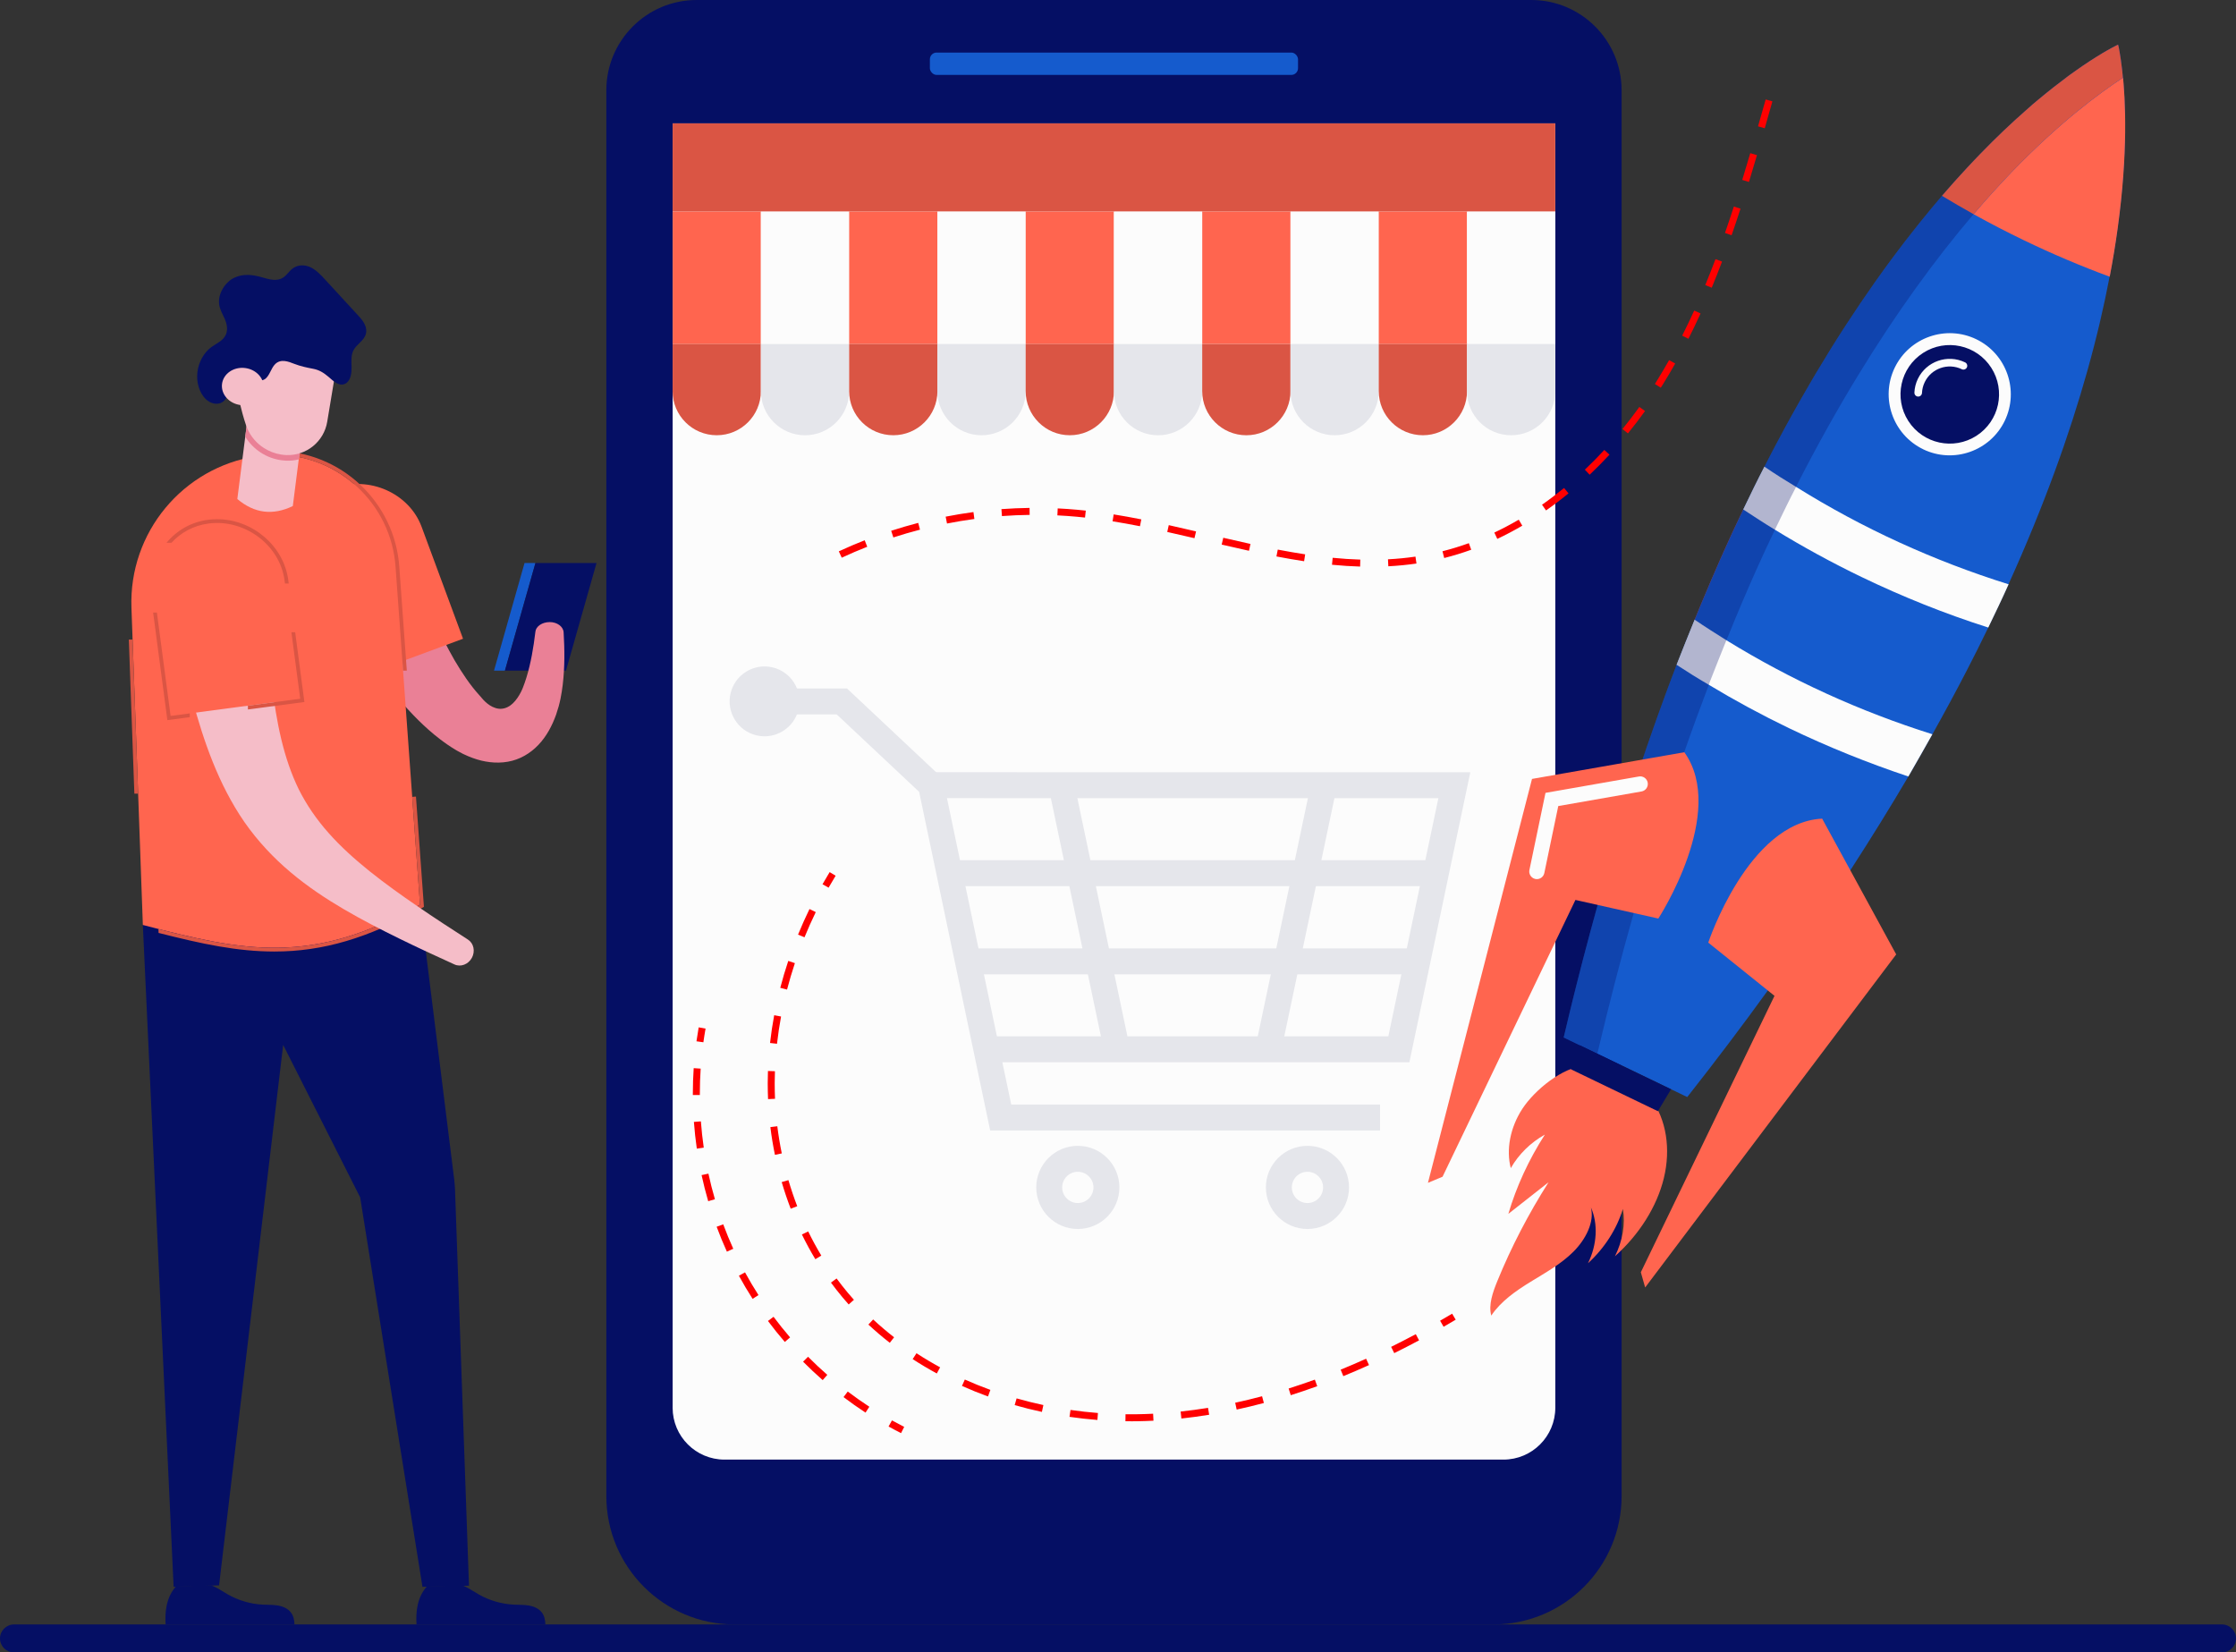 <svg id="_Слой_2" xmlns="http://www.w3.org/2000/svg" width="1080" height="798.1" viewBox="0 0 1080 798.1"><rect x="0" y="0" width="1080" height="798.1" fill="#333333" stroke="none"/><g id="Business02_446644196"><g id="Business02_446644196-2"><path d="M1080 791.35c0 1.86-.76 3.55-1.98 4.77-1.22 1.22-2.91 1.98-4.77 1.98H6.75c-3.73.0-6.75-3.02-6.75-6.75.0-1.87.76-3.56 1.98-4.77 1.22-1.22 2.91-1.98 4.77-1.98h1066.5c3.73.0 6.75 3.02 6.75 6.75z" fill="#050f64"/><g><path d="M739.6.0H336.5c-24.1.0-43.64 19.54-43.64 43.64V722.57c0 34.26 27.77 62.03 62.03 62.03h366.32c34.26.0 62.03-27.77 62.03-62.03V43.64C783.24 19.54 763.7.0 739.6.0z" fill="#050f64"/><path d="M240.41 169.12H860.75v426.33H240.41c-13.83.0-25.06-11.23-25.06-25.06V194.17c0-13.83 11.23-25.06 25.06-25.06z" transform="translate(155.77 920.33) rotate(-90)" fill="#fcfcfc"/><rect x="449.14" y="25.39" width="177.81" height="10.79" rx="3.23" ry="3.23" fill="#155bcd"/></g><g><path d="M201.18 784.6h62.24c-.05-2.13-.46-4.18-1.75-5.83-1.47-1.91-3.87-2.91-6.24-3.32-2.38-.41-4.82-.3-7.22-.42-5.91-.29-11.74-1.98-16.89-4.89-2.69-1.51-5.21-3.37-8.11-4.42l-16.96.45c-2.32 2.5-3.81 5.78-4.53 9.15-.65 3.05-.73 6.18-.54 9.3z" fill="#050f64"/><path d="M79.99 784.6h62.24c-.05-2.13-.46-4.18-1.75-5.83-1.47-1.91-3.87-2.91-6.24-3.32-2.38-.41-4.82-.3-7.22-.42-5.91-.29-11.74-1.98-16.89-4.89-2.69-1.51-5.21-3.37-8.11-4.42l-16.96.45c-2.32 2.5-3.81 5.78-4.53 9.15-.65 3.05-.73 6.18-.54 9.3z" fill="#050f64"/><path d="M226.52 765.86l-6.76-191.81s-.23-3.44-.32-3.96l-16.58-133.13c-1.13-16.7-133.87 9.79-133.87 9.79l14.87 319.67 21.95-.7 30.96-261.03 37.19 73.63 30.09 188.1 22.46-.55z" fill="#050f64"/><g><path d="M258.62 271.94 243.88 323.91H238.61L253.35 271.94H258.62z" fill="#155bcd"/><path d="M288.12 271.94 273.37 323.91H243.88L258.62 271.94h29.5z" fill="#050f64"/></g><g><path d="M265.48 300.47c-3.62.01-6.62 2.05-6.88 4.64-.91 7.65-2.2 15.22-4.33 22.13-.53 1.72-1.11 3.4-1.75 5-.16.45-.3.72-.44 1.02l-.42.9c-.29.56-.56 1.04-.85 1.55-1.18 1.96-2.53 3.71-4.23 4.95-1.67 1.24-3.75 1.9-5.78 1.63-2.03-.27-3.87-1.25-5.33-2.42-.75-.58-1.4-1.22-2.01-1.86-.3-.33-.58-.64-.86-.99l-.42-.51-.77-.85c-2.13-2.35-4.21-5.02-6.19-7.86-1.98-2.84-3.87-5.85-5.69-8.95-1.8-3.12-3.52-6.35-5.18-9.63-3.28-6.6-6.3-13.43-9.05-20.43-5.53-14-10.16-28.54-14.18-43.3-1.4-4.64-5.3-7.95-10.47-9.63-5.16-1.68-11.62-1.7-18.06.47h0c-6.43 2.17-11.52 6.15-14.48 10.86-2.95 4.7-3.72 10.14-1.59 14.99 7.16 15.08 14.99 29.93 23.91 44.35 4.45 7.21 9.22 14.3 14.38 21.22 5.2 6.91 10.77 13.67 17.22 20.06 3.23 3.19 6.67 6.3 10.51 9.22l1.48 1.11 1.91 1.37c1.26.91 2.63 1.71 3.94 2.54.65.43 1.35.76 2.03 1.14.68.35 1.34.76 2.04 1.07 1.4.62 2.76 1.29 4.18 1.77 1.4.55 2.84.93 4.26 1.32 1.44.31 2.87.63 4.32.77 2.88.33 5.78.29 8.61-.22 5.68-.96 10.84-4.01 14.72-8.1 3.93-4.1 6.65-9.26 8.56-14.59.45-1.34.88-2.71 1.26-4.03l.49-1.94c.16-.65.33-1.32.41-1.84.44-2.23.79-4.43 1.05-6.61 1.04-8.72.93-17.11.44-25.38-.17-2.8-3.15-4.96-6.76-4.95h0z" fill="#ea8096"/><path d="M164.42 330.43l-20.01-54.07c-6.05-16.36.99-34.57 17.35-40.62h0c16.36-6.05 35.83 2.35 41.88 18.7l20.01 54.07-59.23 21.91z" fill="#ff654f"/></g><path d="M124.15 220.29h0c33.74-5.14 64.65 19.69 66.92 53.74l11.8 162.93c-52.54 29.65-85.16 22.51-133.87 9.79l-5.51-153.23c-1.3-36.27 24.79-67.76 60.67-73.22z" fill="#ff654f"/><path d="M64.04 308.9h-1.81l2.67 74.43h1.82l-2.68-74.43zm136.86 75.84-1.81.14 3.77 52.08c-49.78 28.09-81.68 23.16-126.33 11.74l.06 1.89c21.02 5.36 38.1 8.99 55.93 8.99 23.49.0 45.46-6.49 71.23-21.03l1.01-.56-3.85-53.23zm-67.89-165.12c30.12.0 55.98 23.36 58.06 54.4l3.61 49.89h1.81l-3.62-50c-2.1-31.46-28.39-56.1-59.86-56.1-3.03.0-6.1.23-9.13.69-.22.04-.43.06-.64.1l-.14 1.87c.34-.06.7-.12 1.05-.17 2.98-.45 5.94-.67 8.86-.67z" fill="#da5544"/><g><path d="M226.03 453.81c-8.2-5.26-16.34-10.57-24.3-16.03-7.95-5.45-15.75-11.02-23.08-16.88-7.32-5.86-14.14-12.02-19.97-18.61-5.84-6.59-10.64-13.58-14.39-21.07-3.68-7.54-6.38-15.62-8.43-24.16-2.05-8.54-3.45-17.51-4.54-26.69-.25-2.31-.55-4.58-.76-6.92l-.65-6.99c-.36-4.72-.74-9.4-1.01-14.16-.61-9.48-1.03-19.1-1.41-28.73-.76-12.2-12.57-21.34-26.09-19.95h0c-13.5 1.39-23.23 12.85-21.22 25.27 1.82 9.74 3.68 19.51 5.77 29.34 1 4.9 2.15 9.86 3.25 14.78l1.8 7.44c.58 2.47 1.29 4.98 1.94 7.46 2.69 9.96 5.77 20 9.78 30.01 4 9.99 9.01 19.96 15.36 29.16 6.4 9.18 14.1 17.36 22.34 24.27 8.24 6.94 16.95 12.69 25.73 17.84 8.79 5.14 17.68 9.7 26.58 14.07 8.9 4.37 17.83 8.5 26.77 12.55 3.01 1.39 6.7-.01 8.42-3.19h0c1.72-3.18.89-7.04-1.89-8.8z" fill="#f5bdc8"/><path d="M82.39 345.79l-7.56-57.16c-2.29-17.29 8.61-33.49 25.89-35.78h0c17.29-2.29 34.42 10.21 36.71 27.49l7.56 57.16-62.61 8.28z" fill="#ff654f"/><path d="M139.23 280.11c-2.18-16.45-17.29-29.34-34.39-29.34-1.45.0-2.92.09-4.35.28-7.97 1.05-15.03 4.98-20.08 11.13h2.39c4.5-4.93 10.65-8.36 17.92-9.32 17.29-2.29 34.43 10.2 36.72 27.49l.2 1.5h1.82l-.23-1.73zm3.34 25.25h-1.82L145 337.5l-25.26 3.34v1.83l27.29-3.61-4.46-33.7zm-66.79-9.51h-1.82l6.88 51.97 10.82-1.43v-1.82l-9.26 1.22-6.61-49.94z" fill="#da5544"/></g><g><g><path d="M146.66 203.28l-5.23 41.14c-9.67 4.67-18.61 3.53-26.8-3.4l5.23-41.14 26.8 3.4z" fill="#f5bdc8"/><path d="M146.66 203.28l-2.36 18.61c-1.97.49-4.05.7-6.18.61-.68-.03-1.36-.09-2.03-.18-7.38-.94-13.87-5.24-17.63-11.41l1.4-11.04 26.8 3.4z" fill="#ea8096"/><path d="M162.04 179.67l-2.84 17.11-1.15 6.92c-1.58 9.6-10.09 16.5-19.81 16.09-3.22-.14-6.3-.98-9.04-2.41-.64-.33-1.25-.69-1.85-1.08-.37-.24-.73-.49-1.09-.75-3.4-2.53-6.05-6.06-7.45-10.25-1.19-3.53-2.24-7.39-3.19-11.45-.55-2.32-1.07-4.7-1.57-7.12-2.21-10.66 1.47-21.85 9.93-28.71 7.2-5.85 15.46-6.9 24.85-2.8 9.49 4.14 14.9 14.24 13.21 24.45z" fill="#f5bdc8"/></g><path d="M167.43 184.89c1.99-1.57 2.43-4.78 2.38-7.5-.05-2.72-.35-5.64.86-8.09 1.54-3.12 5.12-4.6 6.04-8 .89-3.33-1.3-6.29-3.32-8.48-5.38-5.85-10.76-11.7-16.13-17.55-2.2-2.4-4.46-4.83-7.26-6.17-2.8-1.34-6.29-1.39-8.96.81-1.4 1.15-2.48 2.83-3.91 3.9-3.25 2.42-7.2 1.09-10.71.09-4.33-1.24-9.07-1.83-13.4.31-4.33 2.14-7.95 7.75-7.13 13 .39 2.49 1.66 4.54 2.63 6.74.96 2.2 1.62 4.9.71 7.33-1.22 3.26-4.51 4.46-7.09 6.32-3.62 2.62-6.24 7.31-6.8 12.19-.56 4.88.94 9.83 3.92 12.86 2.58 2.63 7.01 3.52 9.54.3 2.89-3.67 1.88-10.7 5.62-12.9 4.5-2.65 8.94 5.9 13.4 3.14 2.39-1.48 3.03-5.35 5.13-7.37 2.78-2.68 6.44-1.15 9.22-.08 3.01 1.15 5.9 1.78 9.04 2.37 2.87.53 5.06 1.86 7.37 3.82 2.38 2.03 5.58 5.39 8.87 2.97z" fill="#050f64"/><ellipse cx="117.28" cy="186.69" rx="9.01" ry="10.12" transform="translate(-82.7 279.51) rotate(-82.76)" fill="#f5bdc8"/></g></g><g><path d="M324.88 59.58h426.33v42.63H324.88z" fill="#da5544"/><g><path d="M314.23 112.87h63.95v42.63H314.23z" transform="translate(480.39 -212.01) rotate(90)" fill="#ff654f"/><path d="M356.86 112.87h63.95v42.63H356.86z" transform="translate(523.02 -254.64) rotate(90)" fill="#fcfcfc"/><path d="M399.49 112.87h63.95v42.63H399.49z" transform="translate(565.66 -297.28) rotate(90)" fill="#ff654f"/><path d="M442.12 112.87h63.95v42.63H442.12z" transform="translate(608.29 -339.91) rotate(90)" fill="#fcfcfc"/><path d="M484.76 112.87h63.95v42.63H484.76z" transform="translate(650.92 -382.54) rotate(90)" fill="#ff654f"/><path d="M527.39 112.87h63.95v42.63H527.39z" transform="translate(693.55 -425.17) rotate(90)" fill="#fcfcfc"/><path d="M570.02 112.87h63.95v42.63H570.02z" transform="translate(736.19 -467.81) rotate(90)" fill="#ff654f"/><path d="M612.66 112.87h63.95v42.63H612.66z" transform="translate(778.82 -510.44) rotate(90)" fill="#fcfcfc"/><path d="M655.29 112.87h63.95v42.63H655.29z" transform="translate(821.45 -553.07) rotate(90)" fill="#ff654f"/><path d="M697.92 112.87h63.95v42.63H697.92z" transform="translate(864.09 -595.7) rotate(90)" fill="#fcfcfc"/></g><g><path d="M324.88 188.9v-22.74h42.63v22.74c0 11.77-9.54 21.32-21.32 21.32h0c-11.77.0-21.32-9.54-21.32-21.32z" fill="#da5544"/><path d="M366.81 166.88h22.74c11.76.0 21.32 9.55 21.32 21.32h0c0 11.76-9.55 21.32-21.32 21.32h-22.74v-42.63h0z" transform="translate(577.03 -200.64) rotate(90)" fill="#e5e6eb"/><path d="M410.15 188.9v-22.74h42.63v22.74c0 11.77-9.54 21.32-21.32 21.32h0c-11.77.0-21.32-9.54-21.32-21.32z" fill="#da5544"/><path d="M452.07 166.88h22.74c11.76.0 21.32 9.55 21.32 21.32h0c0 11.76-9.55 21.32-21.32 21.32h-22.74v-42.63h0z" transform="translate(662.29 -285.91) rotate(90)" fill="#e5e6eb"/><path d="M494.7 166.88h22.74c11.76.0 21.32 9.55 21.32 21.32h0c0 11.76-9.55 21.32-21.32 21.32h-22.74v-42.63h0z" transform="translate(704.92 -328.54) rotate(90)" fill="#da5544"/><path d="M537.34 166.88h22.74c11.76.0 21.32 9.55 21.32 21.32h0c0 11.76-9.55 21.32-21.32 21.32h-22.74v-42.63h0z" transform="translate(747.56 -371.17) rotate(90)" fill="#e5e6eb"/><path d="M579.97 166.88h22.74c11.76.0 21.32 9.55 21.32 21.32h0c0 11.76-9.55 21.32-21.32 21.32h-22.74v-42.63h0z" transform="translate(790.19 -413.8) rotate(90)" fill="#da5544"/><path d="M623.31 188.9v-22.74h42.63v22.74c0 11.77-9.54 21.32-21.32 21.32h0c-11.77.0-21.32-9.54-21.32-21.32z" fill="#e5e6eb"/><path d="M665.23 166.88h22.74c11.76.0 21.32 9.55 21.32 21.32h0c0 11.76-9.55 21.32-21.32 21.32h-22.74v-42.63h0z" transform="translate(875.46 -499.07) rotate(90)" fill="#da5544"/><path d="M708.58 188.9v-22.74h42.63v22.74c0 11.77-9.54 21.32-21.32 21.32h0c-11.77.0-21.32-9.54-21.32-21.32z" fill="#e5e6eb"/></g></g><g><path d="M520.11 377.84h12.53v133.39H520.11z" transform="translate(-80.18 117.77) rotate(-11.87)" fill="#e5e6eb"/><path d="M559.03 438.27h133.39v12.53H559.03z" transform="translate(61.79 965.23) rotate(-78.11)" fill="#e5e6eb"/><path d="M666.57 546.01H478.26L443.95 382.45 404.13 345.05H376.86V332.52H409.09l46.31 43.5L488.43 533.49H666.57V546.01z" fill="#e5e6eb"/><path d="M680.74 513.07H476.45V500.54H670.57L694.74 385.53 449.68 385.5V372.97L710.17 373 680.74 513.07z" fill="#e5e6eb"/><path d="M458.54 415.47h235.02V428H458.54z" fill="#e5e6eb"/><path d="M467.56 458.07h216.99v12.53H467.56z" fill="#e5e6eb"/><circle cx="369.29" cy="338.78" r="16.87" transform="translate(-45.27 620.35) rotate(-76.72)" fill="#e5e6eb"/><g><path d="M520.59 593.59c-11.07.0-20.08-9-20.08-20.08s9-20.08 20.08-20.08 20.08 9 20.08 20.08-9 20.08-20.08 20.08zm0-27.63c-4.16.0-7.55 3.39-7.55 7.55s3.39 7.55 7.55 7.55 7.55-3.39 7.55-7.55-3.39-7.55-7.55-7.55z" fill="#e5e6eb"/><path d="M631.51 593.59c-11.07.0-20.08-9-20.08-20.08s9-20.08 20.08-20.08 20.08 9 20.08 20.08-9 20.08-20.08 20.08zm0-27.63c-4.16.0-7.55 3.39-7.55 7.55s3.39 7.55 7.55 7.55 7.55-3.39 7.55-7.55-3.39-7.55-7.55-7.55z" fill="#e5e6eb"/></g></g><g><path d="M803.66 568.98c3.38-13.95 1.27-28.2-6.31-38.52-6.65-9.04-18.73-16.17-31.57-15.69-10.9.41-24.64 11.81-30.51 20.83-5.82 8.96-7.89 19.63-5.55 28.6 3.76-6.64 9.65-12.43 16.46-16.19-7.79 12.12-13.76 25.09-17.64 38.28 6.47-5.09 12.95-10.18 19.42-15.27-9.7 15.28-17.98 31.22-24.65 47.52-2.3 5.6-4.44 11.67-3.02 16.88 4.62-6.91 11.87-11.94 19.05-16.35 7.18-4.41 14.69-8.56 20.66-14.54 5.97-5.98 10.21-14.38 8.42-21.36 3.52 7.92 3 17.99-1.41 26.97 7.96-7.26 13.93-16.57 16.84-26.23 1.24 7.3-.11 15.43-3.82 22.86 11.56-10.31 20.26-23.83 23.63-37.78z" fill="#ff654f"/><g><path d="M833.89 309.25c-5.16-3.25-10.31-6.49-15.37-9.94.69-1.68 1.37-3.34 2.05-5.01.45-1.08.89-2.15 1.34-3.22 2.75-6.59 5.51-13.04 8.28-19.33.28-.64.56-1.28.84-1.91.38-.83.74-1.67 1.11-2.5 1.22-2.75 2.45-5.46 3.68-8.14.29-.64.58-1.28.87-1.9 1.76-3.81 3.53-7.56 5.3-11.23 5.11 3.35 10.22 6.7 15.31 9.79-3 6.23-5.98 12.67-8.95 19.3-4.58 10.22-9.11 20.9-13.6 31.97-.35.72-.54 1.38-.89 2.1z" fill="#c1272d"/><path d="M960.34 303.1c-3.3 6.86-6.81 13.85-10.49 20.96-5.15 9.96-10.65 20.15-16.49 30.58-3.73 6.7-7.62 13.44-11.6 20.39-8.65 14.68-17.98 29.78-28.04 45.31-12.16 18.74-25.41 38.1-39.86 58.05-12.1 16.74-25.06 33.9-38.91 51.48l-59.68-28.76c.84-3.57 1.68-7.12 2.53-10.63.31-1.29.62-2.56.93-3.83.39-1.59.78-3.17 1.17-4.76.53-2.11 1.05-4.21 1.57-6.29 1.05-4.17 2.11-8.32 3.18-12.42s2.14-8.17 3.23-12.2c1.09-4.03 2.18-8.02 3.28-11.98.18-.65.36-1.29.54-1.92.67-2.42 1.35-4.83 2.04-7.22.38-1.35.76-2.69 1.16-4.03.54-1.86 1.07-3.71 1.61-5.55 2.7-9.21 5.43-18.22 8.21-27.03.58-1.84 1.15-3.67 1.74-5.48.49-1.55.99-3.09 1.49-4.62.86-2.66 1.72-5.3 2.59-7.91.93-2.81 1.86-5.6 2.8-8.36.65-1.93 1.3-3.84 1.95-5.74 1.19-3.47 2.38-6.91 3.59-10.3.6-1.7 1.2-3.39 1.8-5.08 1.21-3.37 2.42-6.7 3.63-10 .46-1.24.91-2.47 1.37-3.7.34-.92.69-1.84 1.03-2.77 1.03-2.74 2.07-5.47 3.1-8.17 2.95-7.45 5.81-14.69 8.72-21.78.69-1.68 1.37-3.34 2.05-5.01.45-1.08.89-2.15 1.34-3.22 2.75-6.59 5.51-13.04 8.28-19.33.28-.64.56-1.28.84-1.91.38-.83.74-1.67 1.11-2.5 1.22-2.75 2.45-5.46 3.68-8.14.29-.64.58-1.28.87-1.9 1.76-3.81 3.53-7.56 5.3-11.23 3.42-7.1 6.74-13.99 10.22-20.68 1.27-2.49 2.54-4.95 3.82-7.39.51-.99 1.03-1.98 1.56-2.96 1.55-2.95 3.11-5.85 4.67-8.72.56-1.03 1.12-2.05 1.68-3.06.48-.89.98-1.78 1.46-2.65.39-.7.76-1.39 1.16-2.07.6-1.08 1.19-2.13 1.79-3.19.51-.92 1.03-1.83 1.55-2.73 1.91-3.37 3.83-6.67 5.74-9.91.55-.95 1.11-1.89 1.67-2.81 2.22-3.73 4.43-7.37 6.65-10.94.49-.8.98-1.58 1.47-2.37.27-.44.54-.87.82-1.3.56-.9 1.14-1.79 1.7-2.69.59-.93 1.18-1.85 1.77-2.77.54-.85 1.08-1.69 1.63-2.52 4.75-7.32 9.46-14.28 14.11-20.87 1.16-1.64 2.31-3.25 3.45-4.84.5-.69 1-1.38 1.49-2.06.49-.68.99-1.36 1.49-2.04.99-1.35 1.98-2.68 2.96-4 1.48-1.98 2.94-3.91 4.4-5.82.36-.48.73-.96 1.1-1.43 4.49-5.82 8.91-11.31 13.23-16.49 1.4-1.68 2.8-3.33 4.19-4.94.06-.07.13-.15.2-.23.01-.01.02-.03.04-.04.5-.58.99-1.16 1.49-1.72.99-1.13 1.97-2.26 2.95-3.36.48-.55.97-1.11 1.46-1.65.49-.54.98-1.08 1.46-1.62.49-.54.97-1.06 1.45-1.59 1.12-1.23 2.23-2.44 3.33-3.63.63-.68 1.27-1.36 1.89-2.02.63-.67 1.25-1.32 1.87-1.97.37-.39.74-.77 1.1-1.15.58-.61 1.17-1.21 1.74-1.81 7.62-7.85 14.78-14.61 21.41-20.43.16-.14.31-.28.47-.42.48-.42.96-.84 1.43-1.25.43-.38.88-.79 1.32-1.18.14-.13.29-.26.43-.39.69-.57 1.31-1.07 1.97-1.63 1.11-.94 2.21-1.86 3.28-2.74.0-.01.02-.02.03-.03.56-.46 1.11-.91 1.65-1.34.06-.04.1-.08.16-.13.99-.81 1.97-1.58 2.92-2.33.11-.09.24-.19.36-.28 2.04-1.6 3.99-3.09 5.87-4.48.06-.06.13-.1.2-.16.53-.39 1.05-.77 1.55-1.15.93-.67 1.84-1.32 2.71-1.93 5-3.55 9.21-6.24 12.48-8.2.06-.03.1-.06.15-.1.03-.02.06-.03.09-.05.02-.01.06-.03.08-.05.71-.42 1.37-.81 1.98-1.16.02-.01.05-.02.07-.04 2.04-1.17 3.56-1.96 4.51-2.44.78-.4 1.16-.57 1.16-.57v.04s0 .02.0.03c.03.11.09.35.16.64.02.06.03.08.05.16.06.28.13.63.22 1.06.01.08.03.17.05.27.04.21.08.44.12.69.03.2.07.42.12.64.06.34.12.71.18 1.09.07.39.13.73.19 1.18.0.02.01.03.01.05.03.21.06.44.09.66.06.33.1.67.16 1.02.18 1.23.36 2.62.54 4.15.03.21.05.44.08.66 1.6 13.93 2.84 39.58-2.21 76.32-1.01 7.38-2.28 15.19-3.86 23.45-2.66 14-6.19 29.27-10.83 45.77-8.48 30.2-20.67 64.53-38.02 102.8-3.06 6.89-6.39 13.78-9.81 20.88z" fill="#155bcd"/><path d="M800.77 536.71 758.76 516.46 763.08 504.87 807.14 526.1 800.77 536.71z" fill="#050f64"/><g><path d="M928.93 217c-14.66-7.06-20.84-24.74-13.78-39.39 7.06-14.66 24.73-20.83 39.39-13.77 14.66 7.06 20.83 24.73 13.77 39.39-7.06 14.66-24.73 20.84-39.39 13.78z" fill="#fcfcfc"/><circle cx="941.74" cy="190.41" r="23.8" transform="translate(46.71 539.78) rotate(-32.75)" fill="#050f64"/><path d="M925.7 191.36c-.64-.31-1.07-.98-1.04-1.74.11-2.31.67-4.54 1.67-6.63 4.09-8.49 14.33-12.07 22.82-7.97.91.44 1.3 1.54.86 2.45-.44.91-1.54 1.3-2.45.86-6.67-3.21-14.71-.4-17.92 6.26-.79 1.64-1.23 3.39-1.31 5.2-.05 1.01-.91 1.8-1.92 1.75-.25-.01-.5-.08-.71-.18z" fill="#fcfcfc"/></g><path d="M960.34 303.1c-20.99-6.69-41.39-14.87-61.15-24.39-14.31-6.89-28.26-14.51-41.87-22.84-5.1-3.09-10.21-6.44-15.31-9.79 3.42-7.1 6.74-13.99 10.22-20.68 4.96 3.4 10.11 6.64 15.32 9.78 32.07 20.02 66.48 35.71 102.61 47.03-3.06 6.89-6.39 13.78-9.81 20.88z" fill="#fcfcfc"/><path d="M833.89 309.25c-5.16-3.25-10.31-6.49-15.37-9.94-2.91 7.09-5.77 14.34-8.72 21.79 5.11 3.35 10.37 6.64 15.62 9.68 12.58 7.58 25.45 14.54 38.62 20.89 18.63 8.97 37.95 16.76 57.71 23.37 3.99-6.96 7.87-13.7 11.6-20.4-35-11.03-68.28-26.18-99.47-45.39z" fill="#fcfcfc"/><g opacity=".3"><path d="M789.09 440.98c-6.1 21.54-11.97 44.17-17.57 67.97l-16.26-7.83c.84-3.57 1.68-7.12 2.53-10.63.31-1.29.62-2.56.93-3.83.39-1.59.78-3.17 1.17-4.76.53-2.11 1.05-4.21 1.57-6.29 1.05-4.17 2.11-8.32 3.18-12.42s2.14-8.17 3.23-12.2c1.09-4.03 2.18-8.02 3.28-11.98.18-.65.36-1.29.54-1.92.67-2.42 1.35-4.83 2.04-7.22.38-1.35.76-2.69 1.16-4.03.54-1.86 1.07-3.71 1.61-5.55 2.7-9.21 5.43-18.22 8.21-27.03.58-1.84 1.15-3.67 1.74-5.48.49-1.55.99-3.09 1.49-4.62.86-2.66 1.72-5.3 2.59-7.91.93-2.81 1.86-5.6 2.8-8.36.65-1.93 1.3-3.84 1.95-5.74 1.19-3.47 2.39-6.9 3.59-10.3.6-1.7 1.2-3.39 1.8-5.08 1.21-3.37 2.42-6.7 3.63-10 .46-1.24.91-2.47 1.37-3.7.34-.92.69-1.84 1.03-2.77 1.03-2.74 2.07-5.47 3.1-8.17 2.95-7.45 5.81-14.69 8.72-21.78.69-1.68 1.37-3.34 2.05-5.01.45-1.08.89-2.15 1.34-3.22 2.75-6.59 5.51-13.04 8.28-19.33.28-.64.56-1.28.84-1.91.38-.83.74-1.67 1.11-2.5 1.22-2.75 2.45-5.46 3.68-8.14.29-.64.58-1.28.87-1.9 1.76-3.81 3.53-7.56 5.3-11.23 3.42-7.1 6.74-13.99 10.22-20.68 1.27-2.49 2.54-4.95 3.82-7.39.51-.99 1.03-1.98 1.56-2.96 1.55-2.95 3.11-5.85 4.67-8.72.56-1.03 1.12-2.05 1.68-3.06.48-.89.98-1.78 1.46-2.65.39-.7.76-1.39 1.16-2.07.6-1.08 1.19-2.13 1.79-3.19.51-.92 1.03-1.83 1.55-2.73 1.91-3.37 3.83-6.67 5.74-9.91.55-.95 1.11-1.89 1.67-2.81 2.22-3.73 4.43-7.37 6.65-10.94.49-.8.98-1.58 1.47-2.37.27-.44.54-.87.82-1.3.56-.9 1.14-1.79 1.7-2.69.59-.93 1.18-1.85 1.77-2.77.54-.85 1.08-1.69 1.63-2.52 4.75-7.32 9.46-14.28 14.11-20.87 1.16-1.64 2.31-3.25 3.45-4.84.5-.69 1-1.38 1.49-2.06.49-.68.99-1.36 1.49-2.04.99-1.35 1.98-2.68 2.96-4 1.48-1.98 2.94-3.91 4.4-5.82.36-.48.73-.96 1.1-1.43 4.49-5.82 8.91-11.31 13.23-16.49 1.4-1.68 2.8-3.33 4.19-4.94.06-.07.13-.15.2-.23.01-.01.02-.03.04-.04.5-.58.99-1.16 1.49-1.72.99-1.13 1.97-2.26 2.95-3.36.48-.55.97-1.11 1.46-1.65.49-.54.98-1.08 1.46-1.62.49-.54.97-1.06 1.45-1.59 1.12-1.23 2.23-2.44 3.33-3.63.63-.68 1.27-1.36 1.89-2.02.63-.67 1.25-1.32 1.87-1.97.37-.39.74-.77 1.1-1.15.58-.61 1.17-1.21 1.74-1.81 1.56-1.6 3.09-3.13 4.6-4.62 2.46-2.48 4.83-4.77 7.15-6.95 3.34-3.19 6.57-6.11 9.66-8.86.16-.14.31-.28.47-.42.93-.82 1.85-1.64 2.75-2.43.14-.13.29-.26.43-.39 1.82-1.52 3.53-2.99 5.26-4.36.0-.01.02-.02.03-.03.27-.22.54-.44.82-.65.28-.23.56-.47.83-.7.06-.04.1-.08.16-.13.98-.81 1.95-1.59 2.92-2.33.11-.09.24-.19.36-.28.47-.36.95-.7 1.43-1.04 1.52-1.18 3.04-2.35 4.44-3.44.06-.06.13-.1.2-.16.21-.16.41-.32.61-.47.32-.23.63-.46.94-.68.93-.67 1.84-1.32 2.71-1.93 3.53-2.48 6.65-4.56 9.35-6.21 1.11-.79 2.22-1.35 3.14-1.99.06-.03.1-.06.15-.1.03-.02.06-.03.09-.05.02-.01.06-.03.08-.05.72-.43 1.38-.84 1.98-1.16.02-.01.05-.02.07-.04.19-.1.38-.19.56-.28.86-.47 1.56-.89 2.23-1.21.71-.4 1.29-.71 1.73-.95.78-.4 1.16-.57 1.16-.57v.04s0 .02.0.03c0 .04.0.1.0.19.06.15.11.3.21.61.06.28.13.63.22 1.06.01.08.03.17.05.27.04.21.08.44.12.69.04.2.08.41.12.64.06.34.12.71.18 1.09.07.39.13.73.19 1.18.0.02.01.03.01.05.03.22.07.44.09.66.06.33.1.67.16 1.02.18 1.23.36 2.62.54 4.15.03.21.05.44.08.66s.05.44.07.66c.09.94.19 1.93.28 2.97-12.04 7.89-31.05 22.06-53.79 45.59-5.88 6.13-12.03 12.9-18.38 20.35-9 10.56-18.41 22.5-28.08 35.97-18.3 25.48-37.54 56.41-56.69 93.8l-.94 1.95c-3.18 6.08-6.21 12.36-9.28 18.73l-.94 1.96c-3 6.23-5.98 12.67-8.95 19.3-4.58 10.22-9.11 20.9-13.6 31.97-.35.72-.54 1.38-.89 2.1-2.56 6.37-5.23 12.95-7.83 19.68-.3.62-.45 1.18-.64 1.85-4.01 10.5-7.98 21.34-11.89 32.54-8.45 24.19-16.63 50.02-24.44 77.66z" fill="#050f64"/></g><path d="M813.54 363.32l-73.57 12.89-50.26 195.08 7.05-2.94 64.18-133.69 40.04 8.99s33.41-51.26 12.55-80.33z" fill="#ff654f"/><path d="M880.11 395.4l35.76 65.57-121.25 160.87-2.09-7.35 64.56-133.5-31.99-25.71s19.27-58.08 55-59.88z" fill="#ff654f"/><path d="M740.72 424.24c-1.48-.71-2.35-2.37-2-4.05l7.76-37.24 45.12-7.91c2-.36 3.9.98 4.25 2.98.35 2-.99 3.9-2.98 4.25l-40.22 7.05-6.74 32.37c-.41 1.98-2.36 3.26-4.34 2.85-.3-.06-.58-.16-.85-.29z" fill="#fcfcfc"/></g><path d="M1019 133.65c-14.11-5.21-27.92-11.09-41.43-17.6-8.22-3.96-16.32-8.16-24.31-12.59 6.35-7.45 12.5-14.22 18.38-20.35 22.74-23.53 41.74-37.7 53.79-45.59-.09-1.04-.19-2.03-.28-2.97 1.57 14.07 2.69 39.49-2.28 75.65-1.01 7.38-2.28 15.19-3.86 23.45z" fill="#ff654f"/><path d="M1025.43 37.51c-12.04 7.89-31.05 22.06-53.79 45.59-5.88 6.13-12.03 12.9-18.38 20.35-5.13-2.86-10.22-5.81-15.27-8.86.01-.01.02-.03.04-.04.5-.58.99-1.16 1.49-1.72.99-1.13 1.97-2.26 2.95-3.36.48-.55.97-1.11 1.46-1.65.49-.54.98-1.08 1.46-1.62.49-.54.97-1.06 1.45-1.59 1.12-1.23 2.23-2.44 3.33-3.63.63-.68 1.27-1.36 1.89-2.02.63-.67 1.25-1.32 1.87-1.97.37-.39.74-.77 1.1-1.15.58-.61 1.17-1.21 1.74-1.81 7.62-7.85 14.78-14.61 21.41-20.43.16-.14.31-.28.47-.42.93-.82 1.85-1.64 2.75-2.43.14-.13.29-.26.43-.39 1.82-1.52 3.53-2.99 5.26-4.36.0-.01.02-.02.03-.03.56-.46 1.11-.91 1.65-1.34.06-.04.1-.08.16-.13.98-.81 1.95-1.59 2.92-2.33.11-.09.24-.19.36-.28 2.04-1.6 3.99-3.09 5.87-4.48.06-.06.13-.1.2-.16.21-.16.41-.32.61-.47.32-.23.63-.46.94-.68.93-.67 1.84-1.32 2.71-1.93 5-3.55 9.21-6.24 12.48-8.2.06-.03.1-.06.15-.1.03-.02.06-.03.09-.05.02-.01.06-.03.08-.05.72-.43 1.38-.84 1.98-1.16.02-.01.05-.02.07-.04 2.04-1.17 3.56-1.96 4.51-2.44.78-.4 1.16-.57 1.16-.57v.04s0 .02.0.03c.03.11.09.35.16.64.02.06.03.08.05.16.06.28.13.63.22 1.06.01.08.03.17.05.27.04.21.08.44.12.69.04.2.08.41.12.64.06.34.12.71.18 1.09.07.39.13.73.19 1.18.0.02.01.03.01.05.03.22.07.44.09.66.06.33.1.67.16 1.02.18 1.23.36 2.62.54 4.15.03.21.05.44.08.66s.05.44.07.66c.09.94.19 1.93.28 2.97z" fill="#da5544"/></g><g><path d="M400.22 428.75l-2.94-1.67c1.12-1.97 2.28-3.94 3.45-5.86l2.88 1.76c-1.15 1.89-2.3 3.83-3.4 5.77z" fill="red"/><path d="M546.17 686.46c-.86.0-1.72.0-2.58-.02l.04-3.37c1.84.02 3.68.02 5.52.0 2.58-.04 5.21-.12 7.81-.25l.17 3.37c-2.64.13-5.31.22-7.93.26-1.01.01-2.02.02-3.03.02zm-16.12-.63c-4.49-.35-9.02-.86-13.47-1.5l.48-3.34c4.37.63 8.83 1.13 13.25 1.48l-.26 3.36zm40.57-.7-.36-3.36c4.36-.47 8.81-1.07 13.23-1.78l.54 3.33c-4.47.73-8.98 1.33-13.41 1.81zm-67.37-3.19c-4.42-.94-8.84-2.05-13.15-3.28l.93-3.25c4.23 1.21 8.58 2.29 12.93 3.22l-.71 3.3zm94.07-1.13-.71-3.3c4.29-.92 8.65-1.98 12.98-3.13l.87 3.26c-4.38 1.17-8.8 2.23-13.14 3.17zm-120.11-6.33c-4.26-1.55-8.49-3.26-12.57-5.09l1.38-3.08c4 1.79 8.15 3.47 12.34 4.99l-1.15 3.17zm146.23-.62-1.02-3.22c4.18-1.32 8.44-2.76 12.66-4.29l1.15 3.17c-4.27 1.55-8.57 3.01-12.79 4.34zm25.39-9.2-1.28-3.12c4.06-1.66 8.19-3.43 12.29-5.29l1.39 3.08c-4.13 1.87-8.31 3.66-12.4 5.34zm-196.34-1.28c-3.99-2.17-7.91-4.5-11.66-6.94l1.84-2.83c3.67 2.39 7.51 4.68 11.42 6.8l-1.61 2.97zm220.94-9.83-1.5-3.03c3.94-1.95 7.94-4.01 11.9-6.12l1.59 2.98c-3.99 2.14-8.03 4.21-12 6.17zm-243.65-4.99c-3.59-2.79-7.06-5.75-10.34-8.8l2.3-2.47c3.2 2.98 6.61 5.88 10.11 8.61l-2.07 2.66zm-19.85-18.51c-2.01-2.25-3.97-4.59-5.83-6.96-.92-1.17-1.84-2.38-2.74-3.6l2.72-2c.87 1.18 1.77 2.36 2.67 3.51 1.81 2.31 3.73 4.6 5.7 6.79l-2.52 2.25zm-16.11-21.86c-2.32-3.84-4.5-7.86-6.49-11.94l3.03-1.48c1.94 3.99 4.08 7.92 6.34 11.67l-2.89 1.74zm-11.9-24.39c-1.61-4.19-3.07-8.51-4.35-12.86l3.24-.95c1.25 4.26 2.68 8.5 4.26 12.6l-3.15 1.21zm-7.62-26.03c-.91-4.41-1.65-8.91-2.2-13.39l3.35-.41c.54 4.39 1.27 8.81 2.16 13.12l-3.31.68zm-3.32-26.92c-.1-2.43-.16-4.88-.16-7.3v-.63c0-1.87.05-3.77.11-5.64l3.37.12c-.07 1.83-.1 3.69-.11 5.53v.62c0 2.37.05 4.78.15 7.16l-3.37.15zm4.31-26.72-3.35-.38c.5-4.45 1.17-8.96 2-13.41l3.32.62c-.81 4.37-1.47 8.8-1.96 13.17zm4.86-26.17-3.27-.85c1.13-4.33 2.42-8.7 3.86-12.99l3.2 1.07c-1.41 4.22-2.68 8.51-3.79 12.77zm8.43-25.26-3.12-1.28c1.7-4.15 3.56-8.31 5.53-12.36l3.03 1.48c-1.94 3.99-3.77 8.08-5.44 12.17z" fill="red"/><path d="M697.26 640.82l-1.68-2.93c1.91-1.1 3.87-2.24 5.81-3.39l1.72 2.9c-1.96 1.16-3.92 2.31-5.85 3.42z" fill="red"/></g><g><path d="M435.2 692.18c-2.01-1.02-4.04-2.09-6.02-3.19l1.64-2.95c1.95 1.08 3.93 2.13 5.91 3.13l-1.52 3.01z" fill="red"/><path d="M418.05 682.28c-3.61-2.36-7.18-4.88-10.62-7.49l2.04-2.69c3.38 2.56 6.89 5.04 10.43 7.35l-1.85 2.83zm-20.69-15.7c-3.24-2.84-6.43-5.84-9.47-8.9l2.4-2.38c2.98 3.01 6.11 5.95 9.3 8.74l-2.22 2.54zm-18.29-18.43c-2.82-3.27-5.56-6.68-8.14-10.13l2.7-2.02c2.53 3.39 5.22 6.74 7.99 9.95l-2.55 2.2zm-15.55-20.81c-2.34-3.64-4.57-7.4-6.63-11.18l2.96-1.62c2.02 3.71 4.21 7.4 6.5 10.97l-2.84 1.82zm-12.43-22.81c-1.78-3.91-3.44-7.96-4.94-12.02l3.17-1.17c1.48 3.99 3.11 7.96 4.85 11.8l-3.07 1.4zm-9.02-24.36c-1.21-4.14-2.28-8.38-3.2-12.6l3.3-.71c.9 4.14 1.95 8.3 3.14 12.37l-3.24.94zm-5.5-25.38c-.62-4.27-1.09-8.62-1.41-12.92l3.37-.25c.31 4.22.78 8.49 1.39 12.68l-3.34.48zm-1.92-25.9v-.71c0-4.08.14-8.21.41-12.27l3.37.23c-.27 3.99-.4 8.04-.4 12.05v.7s-3.37.0-3.37.0z" fill="red"/><path d="M339.74 503.41l-3.34-.47c.32-2.26.68-4.52 1.07-6.73l3.32.59c-.39 2.17-.74 4.39-1.05 6.6z" fill="red"/></g><path d="M656.94 273.65c-4.36-.13-8.93-.43-13.58-.88l.33-3.36c4.58.45 9.07.74 13.35.87l-.1 3.37zm13.63-.14-.17-3.37c4.51-.23 8.97-.67 13.27-1.3l.49 3.34c-4.4.64-8.98 1.09-13.59 1.33zm-40.68-2.44c-4.25-.64-8.62-1.4-13.36-2.31l.64-3.31c4.7.9 9.03 1.65 13.23 2.29l-.51 3.34zm67.67-1.55-.83-3.27c4.25-1.07 8.54-2.39 12.73-3.9l1.15 3.17c-4.3 1.55-8.69 2.9-13.06 4zm-290.99-.16-1.42-3.06c4.08-1.9 8.29-3.7 12.5-5.36l1.23 3.14c-4.15 1.63-8.29 3.4-12.31 5.28zm196.69-3.34c-3.85-.84-7.92-1.77-13.18-2.99l.77-3.29c5.25 1.22 9.3 2.14 13.14 2.98l-.72 3.3zm119.95-5.74-1.44-3.05c3.96-1.87 7.93-3.97 11.8-6.23l1.7 2.91c-3.96 2.31-8.02 4.46-12.07 6.37zm-146.28-.34c-3.61-.84-8.37-1.95-13.14-3.01l.73-3.29c4.79 1.06 9.56 2.17 13.18 3.02l-.77 3.29zm-145.44-.37-1.04-3.21c4.29-1.39 8.68-2.67 13.06-3.81l.85 3.27c-4.31 1.12-8.64 2.38-12.86 3.75zm119.12-5.41c-4.7-.93-9.03-1.71-13.23-2.38l.53-3.33c4.24.68 8.61 1.46 13.35 2.4l-.65 3.31zm-93.2-1.31-.65-3.31c4.43-.87 8.95-1.62 13.42-2.22l.45 3.34c-4.4.59-8.85 1.33-13.22 2.19zm66.67-2.87c-1.36-.15-2.71-.28-4.07-.41-3.07-.28-6.19-.5-9.29-.65l.16-3.37c3.14.15 6.31.37 9.43.66 1.38.13 2.75.26 4.13.41l-.37 3.35zm-40.13-.71-.25-3.37c4.51-.33 9.08-.53 13.59-.59l.04 3.37c-4.44.06-8.94.25-13.38.58zm262.8-2.73-1.94-2.76c3.59-2.51 7.17-5.24 10.65-8.09l2.14 2.61c-3.54 2.91-7.19 5.68-10.85 8.24zm21.07-17.25-2.32-2.45c3.2-3.03 6.36-6.23 9.41-9.53l2.48 2.29c-3.1 3.35-6.32 6.61-9.57 9.68zm18.48-19.96-2.62-2.13c2.79-3.43 5.53-7.01 8.14-10.64l2.74 1.97c-2.65 3.68-5.43 7.32-8.26 10.8zm15.87-22.07-2.85-1.8c.37-.58.74-1.17 1.1-1.76 1.96-3.16 3.9-6.44 5.77-9.76l2.94 1.66c-1.9 3.36-3.86 6.69-5.84 9.88-.37.59-.74 1.19-1.12 1.78zm13.35-23.63-3.01-1.52c1.97-3.9 3.93-7.97 5.81-12.11l3.07 1.4c-1.9 4.18-3.88 8.29-5.87 12.23zm11.26-24.67-3.12-1.29c1.66-4.02 3.32-8.23 4.94-12.51l3.16 1.19c-1.63 4.31-3.3 8.55-4.98 12.61zm9.59-25.34-3.19-1.11c1.41-4.05 2.85-8.35 4.29-12.76l3.21 1.04c-1.44 4.44-2.89 8.76-4.31 12.83zm8.38-25.74-3.23-.99c1.24-4.05 2.51-8.28 3.87-12.91l3.24.95c-1.36 4.65-2.63 8.88-3.88 12.95zm7.64-25.93-3.25-.93c1.24-4.33 2.46-8.66 3.69-12.98l3.25.92c-1.22 4.33-2.45 8.66-3.69 12.99z" fill="red"/></g></g></svg>